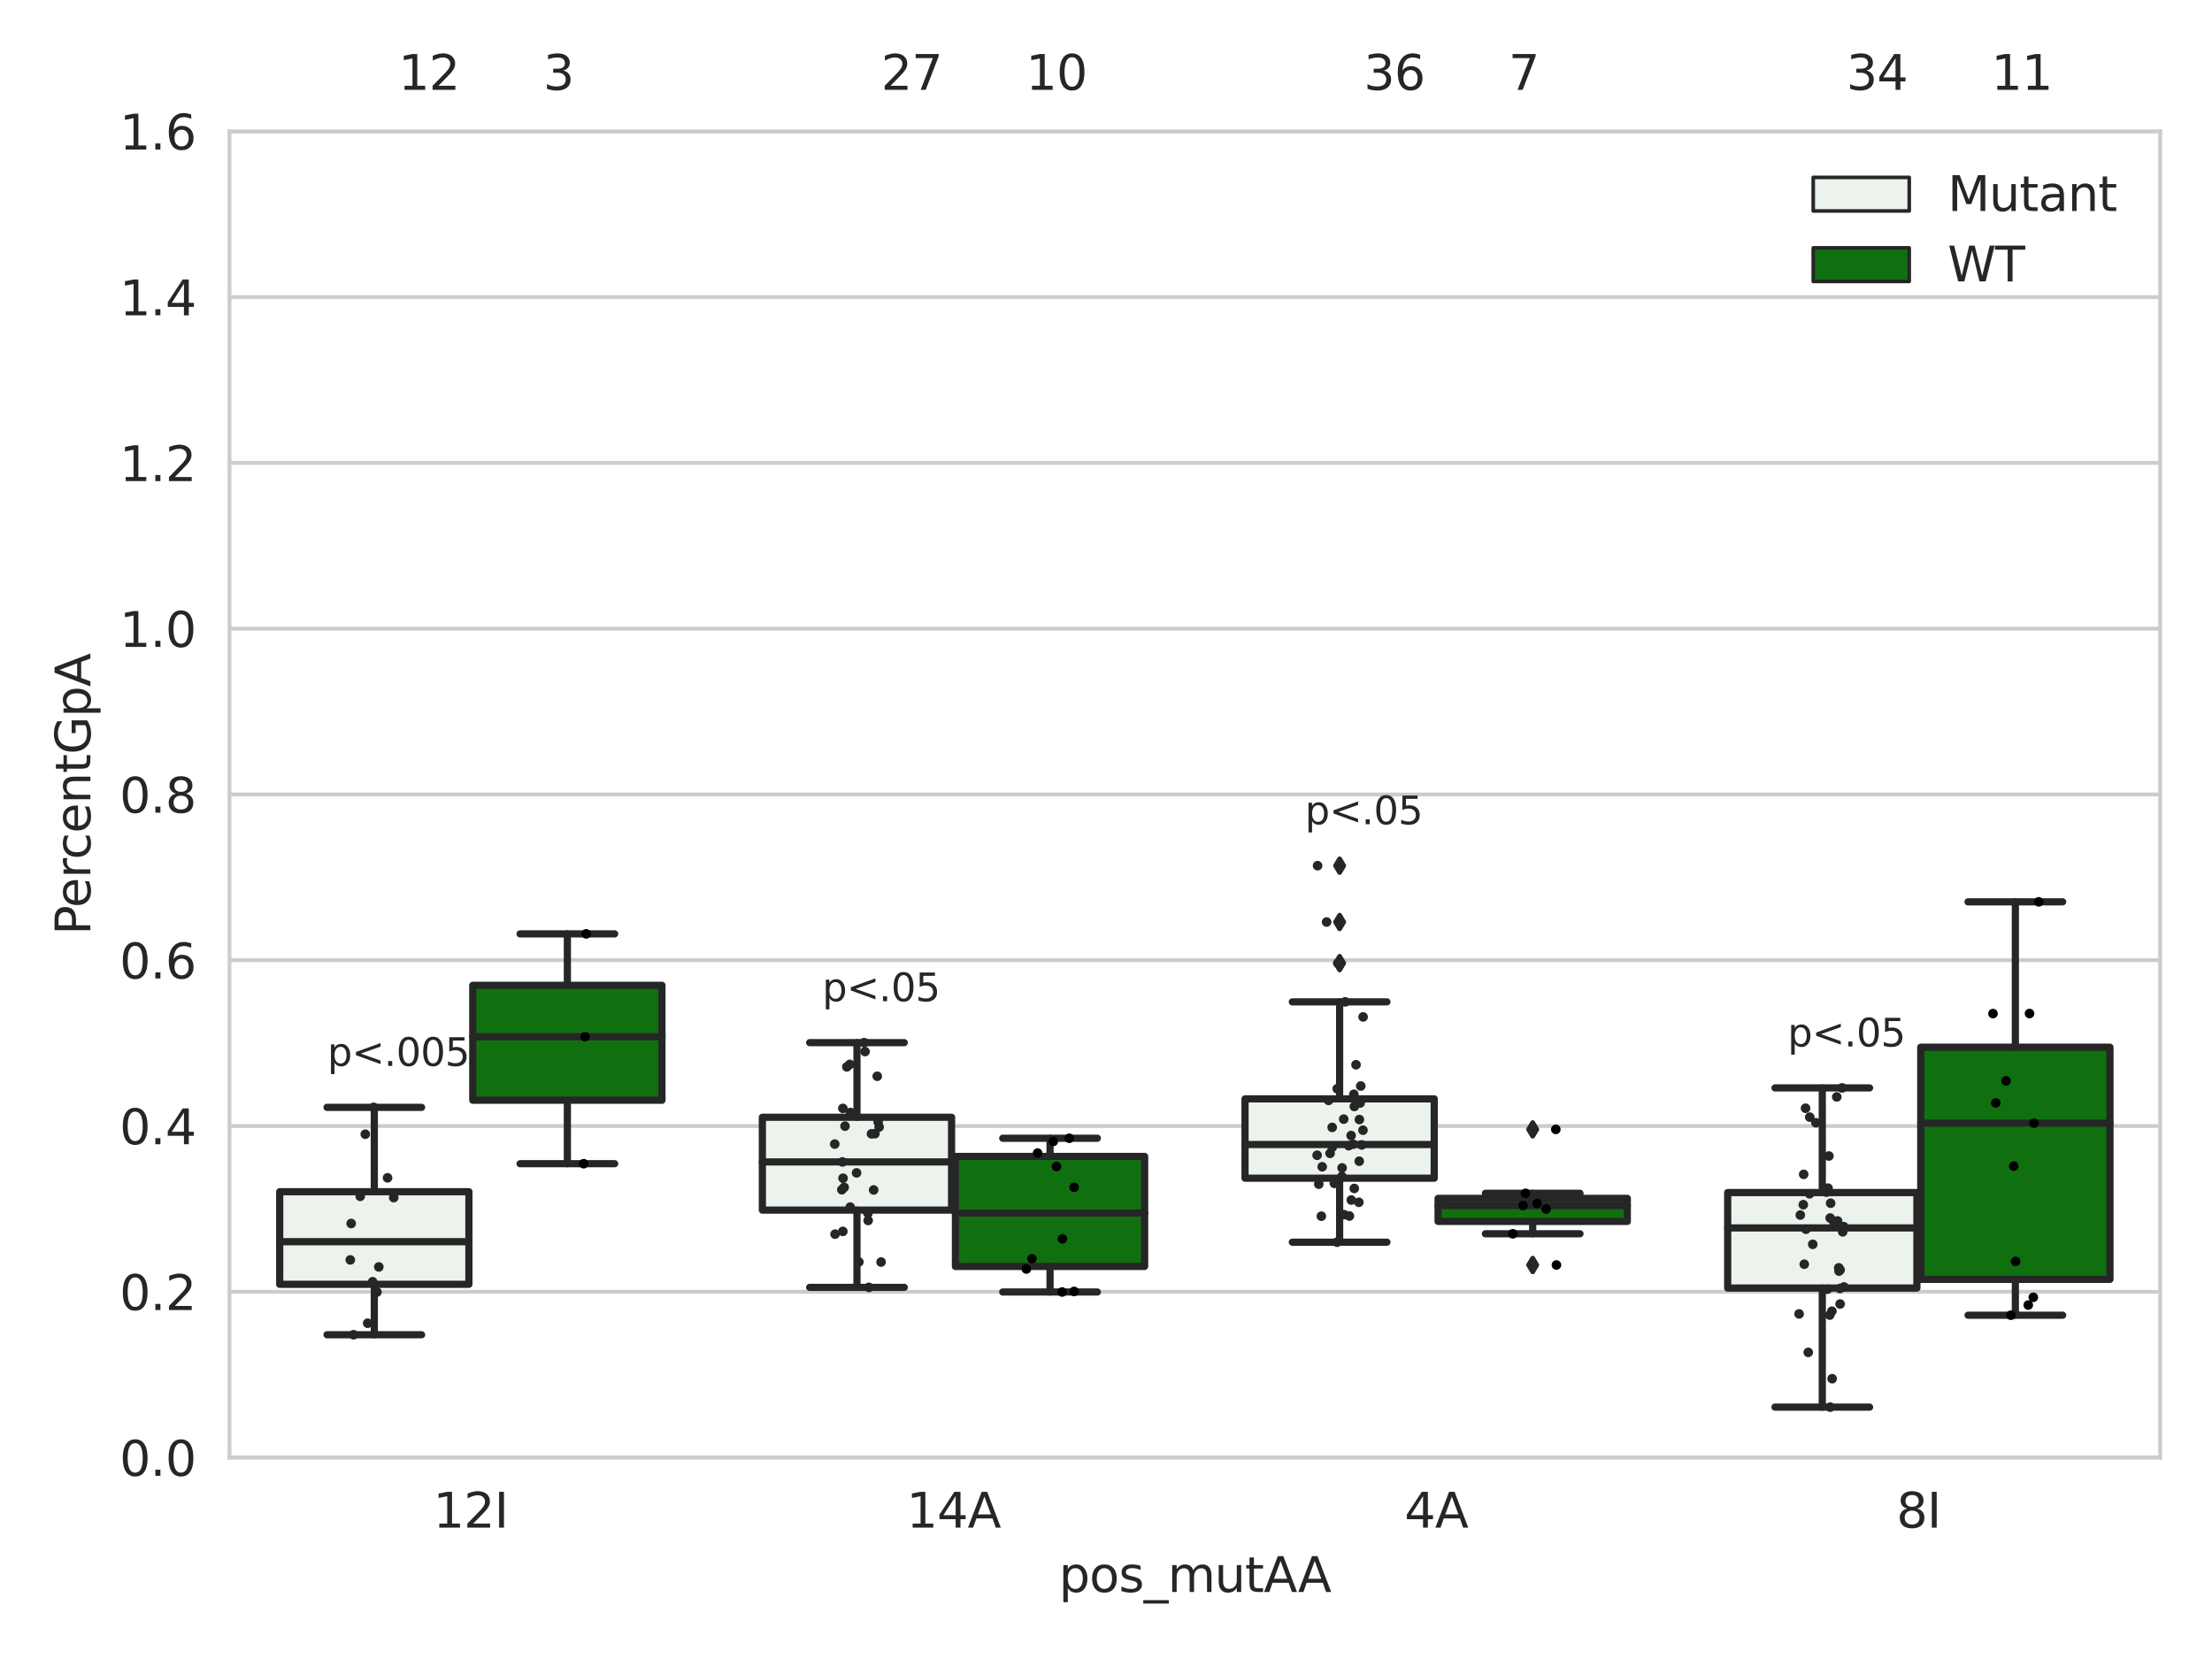 <?xml version="1.0" encoding="utf-8" standalone="no"?>
<!DOCTYPE svg PUBLIC "-//W3C//DTD SVG 1.1//EN"
  "http://www.w3.org/Graphics/SVG/1.1/DTD/svg11.dtd">
<svg xmlns:xlink="http://www.w3.org/1999/xlink" width="460.8pt" height="345.6pt" viewBox="0 0 460.8 345.6" xmlns="http://www.w3.org/2000/svg" version="1.1">
 <defs>
  <style type="text/css">*{stroke-linejoin: round; stroke-linecap: butt}</style>
 </defs>
 <g id="figure_1">
  <g id="patch_1">
   <path d="M 0 345.6 
L 460.8 345.6 
L 460.8 0 
L 0 0 
z
" style="fill: #ffffff"/>
  </g>
  <g id="axes_1">
   <g id="patch_2">
    <path d="M 47.81 303.64 
L 450 303.64 
L 450 27.354 
L 47.81 27.354 
z
" style="fill: #ffffff"/>
   </g>
   <g id="matplotlib.axis_1">
    <g id="xtick_1">
     <g id="text_1">
      <!-- 12I -->
      <g style="fill: #262626" transform="translate(90.246 318.238)scale(0.1 -0.1)">
       <defs>
        <path id="DejaVuSans-31" d="M 794 531 
L 1825 531 
L 1825 4091 
L 703 3866 
L 703 4441 
L 1819 4666 
L 2450 4666 
L 2450 531 
L 3481 531 
L 3481 0 
L 794 0 
L 794 531 
z
" transform="scale(0.016)"/>
        <path id="DejaVuSans-32" d="M 1228 531 
L 3431 531 
L 3431 0 
L 469 0 
L 469 531 
Q 828 903 1448 1529 
Q 2069 2156 2228 2338 
Q 2531 2678 2651 2914 
Q 2772 3150 2772 3378 
Q 2772 3750 2511 3984 
Q 2250 4219 1831 4219 
Q 1534 4219 1204 4116 
Q 875 4013 500 3803 
L 500 4441 
Q 881 4594 1212 4672 
Q 1544 4750 1819 4750 
Q 2544 4750 2975 4387 
Q 3406 4025 3406 3419 
Q 3406 3131 3298 2873 
Q 3191 2616 2906 2266 
Q 2828 2175 2409 1742 
Q 1991 1309 1228 531 
z
" transform="scale(0.016)"/>
        <path id="DejaVuSans-49" d="M 628 4666 
L 1259 4666 
L 1259 0 
L 628 0 
L 628 4666 
z
" transform="scale(0.016)"/>
       </defs>
       <use xlink:href="#DejaVuSans-31"/>
       <use xlink:href="#DejaVuSans-32" x="63.623"/>
       <use xlink:href="#DejaVuSans-49" x="127.246"/>
      </g>
     </g>
    </g>
    <g id="xtick_2">
     <g id="text_2">
      <!-- 14A -->
      <g style="fill: #262626" transform="translate(188.848 318.238)scale(0.1 -0.1)">
       <defs>
        <path id="DejaVuSans-34" d="M 2419 4116 
L 825 1625 
L 2419 1625 
L 2419 4116 
z
M 2253 4666 
L 3047 4666 
L 3047 1625 
L 3713 1625 
L 3713 1100 
L 3047 1100 
L 3047 0 
L 2419 0 
L 2419 1100 
L 313 1100 
L 313 1709 
L 2253 4666 
z
" transform="scale(0.016)"/>
        <path id="DejaVuSans-41" d="M 2188 4044 
L 1331 1722 
L 3047 1722 
L 2188 4044 
z
M 1831 4666 
L 2547 4666 
L 4325 0 
L 3669 0 
L 3244 1197 
L 1141 1197 
L 716 0 
L 50 0 
L 1831 4666 
z
" transform="scale(0.016)"/>
       </defs>
       <use xlink:href="#DejaVuSans-31"/>
       <use xlink:href="#DejaVuSans-34" x="63.623"/>
       <use xlink:href="#DejaVuSans-41" x="127.246"/>
      </g>
     </g>
    </g>
    <g id="xtick_3">
     <g id="text_3">
      <!-- 4A -->
      <g style="fill: #262626" transform="translate(292.577 318.238)scale(0.1 -0.1)">
       <use xlink:href="#DejaVuSans-34"/>
       <use xlink:href="#DejaVuSans-41" x="63.623"/>
      </g>
     </g>
    </g>
    <g id="xtick_4">
     <g id="text_4">
      <!-- 8I -->
      <g style="fill: #262626" transform="translate(395.07 318.238)scale(0.1 -0.1)">
       <defs>
        <path id="DejaVuSans-38" d="M 2034 2216 
Q 1584 2216 1326 1975 
Q 1069 1734 1069 1313 
Q 1069 891 1326 650 
Q 1584 409 2034 409 
Q 2484 409 2743 651 
Q 3003 894 3003 1313 
Q 3003 1734 2745 1975 
Q 2488 2216 2034 2216 
z
M 1403 2484 
Q 997 2584 770 2862 
Q 544 3141 544 3541 
Q 544 4100 942 4425 
Q 1341 4750 2034 4750 
Q 2731 4750 3128 4425 
Q 3525 4100 3525 3541 
Q 3525 3141 3298 2862 
Q 3072 2584 2669 2484 
Q 3125 2378 3379 2068 
Q 3634 1759 3634 1313 
Q 3634 634 3220 271 
Q 2806 -91 2034 -91 
Q 1263 -91 848 271 
Q 434 634 434 1313 
Q 434 1759 690 2068 
Q 947 2378 1403 2484 
z
M 1172 3481 
Q 1172 3119 1398 2916 
Q 1625 2713 2034 2713 
Q 2441 2713 2670 2916 
Q 2900 3119 2900 3481 
Q 2900 3844 2670 4047 
Q 2441 4250 2034 4250 
Q 1625 4250 1398 4047 
Q 1172 3844 1172 3481 
z
" transform="scale(0.016)"/>
       </defs>
       <use xlink:href="#DejaVuSans-38"/>
       <use xlink:href="#DejaVuSans-49" x="63.623"/>
      </g>
     </g>
    </g>
    <g id="text_5">
     <!-- pos_mutAA -->
     <g style="fill: #262626" transform="translate(220.589 331.638)scale(0.1 -0.1)">
      <defs>
       <path id="DejaVuSans-70" d="M 1159 525 
L 1159 -1331 
L 581 -1331 
L 581 3500 
L 1159 3500 
L 1159 2969 
Q 1341 3281 1617 3432 
Q 1894 3584 2278 3584 
Q 2916 3584 3314 3078 
Q 3713 2572 3713 1747 
Q 3713 922 3314 415 
Q 2916 -91 2278 -91 
Q 1894 -91 1617 61 
Q 1341 213 1159 525 
z
M 3116 1747 
Q 3116 2381 2855 2742 
Q 2594 3103 2138 3103 
Q 1681 3103 1420 2742 
Q 1159 2381 1159 1747 
Q 1159 1113 1420 752 
Q 1681 391 2138 391 
Q 2594 391 2855 752 
Q 3116 1113 3116 1747 
z
" transform="scale(0.016)"/>
       <path id="DejaVuSans-6f" d="M 1959 3097 
Q 1497 3097 1228 2736 
Q 959 2375 959 1747 
Q 959 1119 1226 758 
Q 1494 397 1959 397 
Q 2419 397 2687 759 
Q 2956 1122 2956 1747 
Q 2956 2369 2687 2733 
Q 2419 3097 1959 3097 
z
M 1959 3584 
Q 2709 3584 3137 3096 
Q 3566 2609 3566 1747 
Q 3566 888 3137 398 
Q 2709 -91 1959 -91 
Q 1206 -91 779 398 
Q 353 888 353 1747 
Q 353 2609 779 3096 
Q 1206 3584 1959 3584 
z
" transform="scale(0.016)"/>
       <path id="DejaVuSans-73" d="M 2834 3397 
L 2834 2853 
Q 2591 2978 2328 3040 
Q 2066 3103 1784 3103 
Q 1356 3103 1142 2972 
Q 928 2841 928 2578 
Q 928 2378 1081 2264 
Q 1234 2150 1697 2047 
L 1894 2003 
Q 2506 1872 2764 1633 
Q 3022 1394 3022 966 
Q 3022 478 2636 193 
Q 2250 -91 1575 -91 
Q 1294 -91 989 -36 
Q 684 19 347 128 
L 347 722 
Q 666 556 975 473 
Q 1284 391 1588 391 
Q 1994 391 2212 530 
Q 2431 669 2431 922 
Q 2431 1156 2273 1281 
Q 2116 1406 1581 1522 
L 1381 1569 
Q 847 1681 609 1914 
Q 372 2147 372 2553 
Q 372 3047 722 3315 
Q 1072 3584 1716 3584 
Q 2034 3584 2315 3537 
Q 2597 3491 2834 3397 
z
" transform="scale(0.016)"/>
       <path id="DejaVuSans-5f" d="M 3263 -1063 
L 3263 -1509 
L -63 -1509 
L -63 -1063 
L 3263 -1063 
z
" transform="scale(0.016)"/>
       <path id="DejaVuSans-6d" d="M 3328 2828 
Q 3544 3216 3844 3400 
Q 4144 3584 4550 3584 
Q 5097 3584 5394 3201 
Q 5691 2819 5691 2113 
L 5691 0 
L 5113 0 
L 5113 2094 
Q 5113 2597 4934 2840 
Q 4756 3084 4391 3084 
Q 3944 3084 3684 2787 
Q 3425 2491 3425 1978 
L 3425 0 
L 2847 0 
L 2847 2094 
Q 2847 2600 2669 2842 
Q 2491 3084 2119 3084 
Q 1678 3084 1418 2786 
Q 1159 2488 1159 1978 
L 1159 0 
L 581 0 
L 581 3500 
L 1159 3500 
L 1159 2956 
Q 1356 3278 1631 3431 
Q 1906 3584 2284 3584 
Q 2666 3584 2933 3390 
Q 3200 3197 3328 2828 
z
" transform="scale(0.016)"/>
       <path id="DejaVuSans-75" d="M 544 1381 
L 544 3500 
L 1119 3500 
L 1119 1403 
Q 1119 906 1312 657 
Q 1506 409 1894 409 
Q 2359 409 2629 706 
Q 2900 1003 2900 1516 
L 2900 3500 
L 3475 3500 
L 3475 0 
L 2900 0 
L 2900 538 
Q 2691 219 2414 64 
Q 2138 -91 1772 -91 
Q 1169 -91 856 284 
Q 544 659 544 1381 
z
M 1991 3584 
L 1991 3584 
z
" transform="scale(0.016)"/>
       <path id="DejaVuSans-74" d="M 1172 4494 
L 1172 3500 
L 2356 3500 
L 2356 3053 
L 1172 3053 
L 1172 1153 
Q 1172 725 1289 603 
Q 1406 481 1766 481 
L 2356 481 
L 2356 0 
L 1766 0 
Q 1100 0 847 248 
Q 594 497 594 1153 
L 594 3053 
L 172 3053 
L 172 3500 
L 594 3500 
L 594 4494 
L 1172 4494 
z
" transform="scale(0.016)"/>
      </defs>
      <use xlink:href="#DejaVuSans-70"/>
      <use xlink:href="#DejaVuSans-6f" x="63.477"/>
      <use xlink:href="#DejaVuSans-73" x="124.658"/>
      <use xlink:href="#DejaVuSans-5f" x="176.758"/>
      <use xlink:href="#DejaVuSans-6d" x="226.758"/>
      <use xlink:href="#DejaVuSans-75" x="324.17"/>
      <use xlink:href="#DejaVuSans-74" x="387.549"/>
      <use xlink:href="#DejaVuSans-41" x="426.758"/>
      <use xlink:href="#DejaVuSans-41" x="497.916"/>
     </g>
    </g>
   </g>
   <g id="matplotlib.axis_2">
    <g id="ytick_1">
     <g id="line2d_1">
      <path d="M 47.81 303.64 
L 450 303.64 
" clip-path="url(#p8f1cbee74a)" style="fill: none; stroke: #cccccc; stroke-width: 0.8; stroke-linecap: round"/>
     </g>
     <g id="text_6">
      <!-- 0.0 -->
      <g style="fill: #262626" transform="translate(24.907 307.439)scale(0.1 -0.1)">
       <defs>
        <path id="DejaVuSans-30" d="M 2034 4250 
Q 1547 4250 1301 3770 
Q 1056 3291 1056 2328 
Q 1056 1369 1301 889 
Q 1547 409 2034 409 
Q 2525 409 2770 889 
Q 3016 1369 3016 2328 
Q 3016 3291 2770 3770 
Q 2525 4250 2034 4250 
z
M 2034 4750 
Q 2819 4750 3233 4129 
Q 3647 3509 3647 2328 
Q 3647 1150 3233 529 
Q 2819 -91 2034 -91 
Q 1250 -91 836 529 
Q 422 1150 422 2328 
Q 422 3509 836 4129 
Q 1250 4750 2034 4750 
z
" transform="scale(0.016)"/>
        <path id="DejaVuSans-2e" d="M 684 794 
L 1344 794 
L 1344 0 
L 684 0 
L 684 794 
z
" transform="scale(0.016)"/>
       </defs>
       <use xlink:href="#DejaVuSans-30"/>
       <use xlink:href="#DejaVuSans-2e" x="63.623"/>
       <use xlink:href="#DejaVuSans-30" x="95.41"/>
      </g>
     </g>
    </g>
    <g id="ytick_2">
     <g id="line2d_2">
      <path d="M 47.81 269.104 
L 450 269.104 
" clip-path="url(#p8f1cbee74a)" style="fill: none; stroke: #cccccc; stroke-width: 0.8; stroke-linecap: round"/>
     </g>
     <g id="text_7">
      <!-- 0.2 -->
      <g style="fill: #262626" transform="translate(24.907 272.903)scale(0.1 -0.1)">
       <use xlink:href="#DejaVuSans-30"/>
       <use xlink:href="#DejaVuSans-2e" x="63.623"/>
       <use xlink:href="#DejaVuSans-32" x="95.41"/>
      </g>
     </g>
    </g>
    <g id="ytick_3">
     <g id="line2d_3">
      <path d="M 47.81 234.568 
L 450 234.568 
" clip-path="url(#p8f1cbee74a)" style="fill: none; stroke: #cccccc; stroke-width: 0.8; stroke-linecap: round"/>
     </g>
     <g id="text_8">
      <!-- 0.4 -->
      <g style="fill: #262626" transform="translate(24.907 238.368)scale(0.1 -0.1)">
       <use xlink:href="#DejaVuSans-30"/>
       <use xlink:href="#DejaVuSans-2e" x="63.623"/>
       <use xlink:href="#DejaVuSans-34" x="95.41"/>
      </g>
     </g>
    </g>
    <g id="ytick_4">
     <g id="line2d_4">
      <path d="M 47.81 200.033 
L 450 200.033 
" clip-path="url(#p8f1cbee74a)" style="fill: none; stroke: #cccccc; stroke-width: 0.8; stroke-linecap: round"/>
     </g>
     <g id="text_9">
      <!-- 0.6 -->
      <g style="fill: #262626" transform="translate(24.907 203.832)scale(0.1 -0.1)">
       <defs>
        <path id="DejaVuSans-36" d="M 2113 2584 
Q 1688 2584 1439 2293 
Q 1191 2003 1191 1497 
Q 1191 994 1439 701 
Q 1688 409 2113 409 
Q 2538 409 2786 701 
Q 3034 994 3034 1497 
Q 3034 2003 2786 2293 
Q 2538 2584 2113 2584 
z
M 3366 4563 
L 3366 3988 
Q 3128 4100 2886 4159 
Q 2644 4219 2406 4219 
Q 1781 4219 1451 3797 
Q 1122 3375 1075 2522 
Q 1259 2794 1537 2939 
Q 1816 3084 2150 3084 
Q 2853 3084 3261 2657 
Q 3669 2231 3669 1497 
Q 3669 778 3244 343 
Q 2819 -91 2113 -91 
Q 1303 -91 875 529 
Q 447 1150 447 2328 
Q 447 3434 972 4092 
Q 1497 4750 2381 4750 
Q 2619 4750 2861 4703 
Q 3103 4656 3366 4563 
z
" transform="scale(0.016)"/>
       </defs>
       <use xlink:href="#DejaVuSans-30"/>
       <use xlink:href="#DejaVuSans-2e" x="63.623"/>
       <use xlink:href="#DejaVuSans-36" x="95.41"/>
      </g>
     </g>
    </g>
    <g id="ytick_5">
     <g id="line2d_5">
      <path d="M 47.81 165.497 
L 450 165.497 
" clip-path="url(#p8f1cbee74a)" style="fill: none; stroke: #cccccc; stroke-width: 0.8; stroke-linecap: round"/>
     </g>
     <g id="text_10">
      <!-- 0.8 -->
      <g style="fill: #262626" transform="translate(24.907 169.296)scale(0.1 -0.1)">
       <use xlink:href="#DejaVuSans-30"/>
       <use xlink:href="#DejaVuSans-2e" x="63.623"/>
       <use xlink:href="#DejaVuSans-38" x="95.41"/>
      </g>
     </g>
    </g>
    <g id="ytick_6">
     <g id="line2d_6">
      <path d="M 47.81 130.961 
L 450 130.961 
" clip-path="url(#p8f1cbee74a)" style="fill: none; stroke: #cccccc; stroke-width: 0.8; stroke-linecap: round"/>
     </g>
     <g id="text_11">
      <!-- 1.0 -->
      <g style="fill: #262626" transform="translate(24.907 134.76)scale(0.1 -0.1)">
       <use xlink:href="#DejaVuSans-31"/>
       <use xlink:href="#DejaVuSans-2e" x="63.623"/>
       <use xlink:href="#DejaVuSans-30" x="95.41"/>
      </g>
     </g>
    </g>
    <g id="ytick_7">
     <g id="line2d_7">
      <path d="M 47.81 96.425 
L 450 96.425 
" clip-path="url(#p8f1cbee74a)" style="fill: none; stroke: #cccccc; stroke-width: 0.8; stroke-linecap: round"/>
     </g>
     <g id="text_12">
      <!-- 1.2 -->
      <g style="fill: #262626" transform="translate(24.907 100.225)scale(0.1 -0.1)">
       <use xlink:href="#DejaVuSans-31"/>
       <use xlink:href="#DejaVuSans-2e" x="63.623"/>
       <use xlink:href="#DejaVuSans-32" x="95.41"/>
      </g>
     </g>
    </g>
    <g id="ytick_8">
     <g id="line2d_8">
      <path d="M 47.81 61.89 
L 450 61.89 
" clip-path="url(#p8f1cbee74a)" style="fill: none; stroke: #cccccc; stroke-width: 0.8; stroke-linecap: round"/>
     </g>
     <g id="text_13">
      <!-- 1.4 -->
      <g style="fill: #262626" transform="translate(24.907 65.689)scale(0.1 -0.1)">
       <use xlink:href="#DejaVuSans-31"/>
       <use xlink:href="#DejaVuSans-2e" x="63.623"/>
       <use xlink:href="#DejaVuSans-34" x="95.41"/>
      </g>
     </g>
    </g>
    <g id="ytick_9">
     <g id="line2d_9">
      <path d="M 47.81 27.354 
L 450 27.354 
" clip-path="url(#p8f1cbee74a)" style="fill: none; stroke: #cccccc; stroke-width: 0.8; stroke-linecap: round"/>
     </g>
     <g id="text_14">
      <!-- 1.6 -->
      <g style="fill: #262626" transform="translate(24.907 31.153)scale(0.1 -0.1)">
       <use xlink:href="#DejaVuSans-31"/>
       <use xlink:href="#DejaVuSans-2e" x="63.623"/>
       <use xlink:href="#DejaVuSans-36" x="95.41"/>
      </g>
     </g>
    </g>
    <g id="text_15">
     <!-- PercentGpA -->
     <g style="fill: #262626" transform="translate(18.827 194.774)rotate(-90)scale(0.1 -0.1)">
      <defs>
       <path id="DejaVuSans-50" d="M 1259 4147 
L 1259 2394 
L 2053 2394 
Q 2494 2394 2734 2622 
Q 2975 2850 2975 3272 
Q 2975 3691 2734 3919 
Q 2494 4147 2053 4147 
L 1259 4147 
z
M 628 4666 
L 2053 4666 
Q 2838 4666 3239 4311 
Q 3641 3956 3641 3272 
Q 3641 2581 3239 2228 
Q 2838 1875 2053 1875 
L 1259 1875 
L 1259 0 
L 628 0 
L 628 4666 
z
" transform="scale(0.016)"/>
       <path id="DejaVuSans-65" d="M 3597 1894 
L 3597 1613 
L 953 1613 
Q 991 1019 1311 708 
Q 1631 397 2203 397 
Q 2534 397 2845 478 
Q 3156 559 3463 722 
L 3463 178 
Q 3153 47 2828 -22 
Q 2503 -91 2169 -91 
Q 1331 -91 842 396 
Q 353 884 353 1716 
Q 353 2575 817 3079 
Q 1281 3584 2069 3584 
Q 2775 3584 3186 3129 
Q 3597 2675 3597 1894 
z
M 3022 2063 
Q 3016 2534 2758 2815 
Q 2500 3097 2075 3097 
Q 1594 3097 1305 2825 
Q 1016 2553 972 2059 
L 3022 2063 
z
" transform="scale(0.016)"/>
       <path id="DejaVuSans-72" d="M 2631 2963 
Q 2534 3019 2420 3045 
Q 2306 3072 2169 3072 
Q 1681 3072 1420 2755 
Q 1159 2438 1159 1844 
L 1159 0 
L 581 0 
L 581 3500 
L 1159 3500 
L 1159 2956 
Q 1341 3275 1631 3429 
Q 1922 3584 2338 3584 
Q 2397 3584 2469 3576 
Q 2541 3569 2628 3553 
L 2631 2963 
z
" transform="scale(0.016)"/>
       <path id="DejaVuSans-63" d="M 3122 3366 
L 3122 2828 
Q 2878 2963 2633 3030 
Q 2388 3097 2138 3097 
Q 1578 3097 1268 2742 
Q 959 2388 959 1747 
Q 959 1106 1268 751 
Q 1578 397 2138 397 
Q 2388 397 2633 464 
Q 2878 531 3122 666 
L 3122 134 
Q 2881 22 2623 -34 
Q 2366 -91 2075 -91 
Q 1284 -91 818 406 
Q 353 903 353 1747 
Q 353 2603 823 3093 
Q 1294 3584 2113 3584 
Q 2378 3584 2631 3529 
Q 2884 3475 3122 3366 
z
" transform="scale(0.016)"/>
       <path id="DejaVuSans-6e" d="M 3513 2113 
L 3513 0 
L 2938 0 
L 2938 2094 
Q 2938 2591 2744 2837 
Q 2550 3084 2163 3084 
Q 1697 3084 1428 2787 
Q 1159 2491 1159 1978 
L 1159 0 
L 581 0 
L 581 3500 
L 1159 3500 
L 1159 2956 
Q 1366 3272 1645 3428 
Q 1925 3584 2291 3584 
Q 2894 3584 3203 3211 
Q 3513 2838 3513 2113 
z
" transform="scale(0.016)"/>
       <path id="DejaVuSans-47" d="M 3809 666 
L 3809 1919 
L 2778 1919 
L 2778 2438 
L 4434 2438 
L 4434 434 
Q 4069 175 3628 42 
Q 3188 -91 2688 -91 
Q 1594 -91 976 548 
Q 359 1188 359 2328 
Q 359 3472 976 4111 
Q 1594 4750 2688 4750 
Q 3144 4750 3555 4637 
Q 3966 4525 4313 4306 
L 4313 3634 
Q 3963 3931 3569 4081 
Q 3175 4231 2741 4231 
Q 1884 4231 1454 3753 
Q 1025 3275 1025 2328 
Q 1025 1384 1454 906 
Q 1884 428 2741 428 
Q 3075 428 3337 486 
Q 3600 544 3809 666 
z
" transform="scale(0.016)"/>
      </defs>
      <use xlink:href="#DejaVuSans-50"/>
      <use xlink:href="#DejaVuSans-65" x="56.678"/>
      <use xlink:href="#DejaVuSans-72" x="118.201"/>
      <use xlink:href="#DejaVuSans-63" x="157.064"/>
      <use xlink:href="#DejaVuSans-65" x="212.045"/>
      <use xlink:href="#DejaVuSans-6e" x="273.568"/>
      <use xlink:href="#DejaVuSans-74" x="336.947"/>
      <use xlink:href="#DejaVuSans-47" x="376.156"/>
      <use xlink:href="#DejaVuSans-70" x="453.646"/>
      <use xlink:href="#DejaVuSans-41" x="517.123"/>
     </g>
    </g>
   </g>
   <g id="patch_3">
    <path d="M 58.267 267.545 
L 97.682 267.545 
L 97.682 248.255 
L 58.267 248.255 
L 58.267 267.545 
z
" clip-path="url(#p8f1cbee74a)" style="fill: #ecf2ec; stroke: #262626; stroke-width: 1.5; stroke-linejoin: miter"/>
   </g>
   <g id="patch_4">
    <path d="M 98.486 229.2 
L 137.901 229.2 
L 137.901 205.261 
L 98.486 205.261 
L 98.486 229.2 
z
" clip-path="url(#p8f1cbee74a)" style="fill: #107010; stroke: #262626; stroke-width: 1.5; stroke-linejoin: miter"/>
   </g>
   <g id="patch_5">
    <path d="M 158.814 252.092 
L 198.229 252.092 
L 198.229 232.746 
L 158.814 232.746 
L 158.814 252.092 
z
" clip-path="url(#p8f1cbee74a)" style="fill: #ecf2ec; stroke: #262626; stroke-width: 1.5; stroke-linejoin: miter"/>
   </g>
   <g id="patch_6">
    <path d="M 199.033 263.822 
L 238.448 263.822 
L 238.448 240.904 
L 199.033 240.904 
L 199.033 263.822 
z
" clip-path="url(#p8f1cbee74a)" style="fill: #107010; stroke: #262626; stroke-width: 1.5; stroke-linejoin: miter"/>
   </g>
   <g id="patch_7">
    <path d="M 259.362 245.44 
L 298.777 245.44 
L 298.777 228.914 
L 259.362 228.914 
L 259.362 245.44 
z
" clip-path="url(#p8f1cbee74a)" style="fill: #ecf2ec; stroke: #262626; stroke-width: 1.5; stroke-linejoin: miter"/>
   </g>
   <g id="patch_8">
    <path d="M 299.581 254.444 
L 338.996 254.444 
L 338.996 249.647 
L 299.581 249.647 
L 299.581 254.444 
z
" clip-path="url(#p8f1cbee74a)" style="fill: #107010; stroke: #262626; stroke-width: 1.5; stroke-linejoin: miter"/>
   </g>
   <g id="patch_9">
    <path d="M 359.909 268.327 
L 399.324 268.327 
L 399.324 248.433 
L 359.909 248.433 
L 359.909 268.327 
z
" clip-path="url(#p8f1cbee74a)" style="fill: #ecf2ec; stroke: #262626; stroke-width: 1.5; stroke-linejoin: miter"/>
   </g>
   <g id="patch_10">
    <path d="M 400.128 266.512 
L 439.543 266.512 
L 439.543 218.155 
L 400.128 218.155 
L 400.128 266.512 
z
" clip-path="url(#p8f1cbee74a)" style="fill: #107010; stroke: #262626; stroke-width: 1.5; stroke-linejoin: miter"/>
   </g>
   <g id="patch_11">
    <path d="M 98.084 303.64 
L 98.084 303.64 
L 98.084 303.64 
L 98.084 303.64 
z
" clip-path="url(#p8f1cbee74a)" style="fill: #ecf2ec; stroke: #262626; stroke-width: 0.75; stroke-linejoin: miter"/>
   </g>
   <g id="patch_12">
    <path d="M 98.084 303.64 
L 98.084 303.64 
L 98.084 303.64 
L 98.084 303.64 
z
" clip-path="url(#p8f1cbee74a)" style="fill: #107010; stroke: #262626; stroke-width: 0.75; stroke-linejoin: miter"/>
   </g>
   <g id="PathCollection_1"/>
   <g id="PathCollection_2"/>
   <g id="line2d_10">
    <path d="M 77.974 267.545 
L 77.974 278.049 
" clip-path="url(#p8f1cbee74a)" style="fill: none; stroke: #262626; stroke-width: 1.5; stroke-linecap: round"/>
   </g>
   <g id="line2d_11">
    <path d="M 77.974 248.255 
L 77.974 230.681 
" clip-path="url(#p8f1cbee74a)" style="fill: none; stroke: #262626; stroke-width: 1.5; stroke-linecap: round"/>
   </g>
   <g id="line2d_12">
    <path d="M 68.121 278.049 
L 87.828 278.049 
" clip-path="url(#p8f1cbee74a)" style="fill: none; stroke: #262626; stroke-width: 1.5; stroke-linecap: round"/>
   </g>
   <g id="line2d_13">
    <path d="M 68.121 230.681 
L 87.828 230.681 
" clip-path="url(#p8f1cbee74a)" style="fill: none; stroke: #262626; stroke-width: 1.5; stroke-linecap: round"/>
   </g>
   <g id="line2d_14"/>
   <g id="line2d_15">
    <path d="M 118.193 229.2 
L 118.193 242.421 
" clip-path="url(#p8f1cbee74a)" style="fill: none; stroke: #262626; stroke-width: 1.5; stroke-linecap: round"/>
   </g>
   <g id="line2d_16">
    <path d="M 118.193 205.261 
L 118.193 194.542 
" clip-path="url(#p8f1cbee74a)" style="fill: none; stroke: #262626; stroke-width: 1.5; stroke-linecap: round"/>
   </g>
   <g id="line2d_17">
    <path d="M 108.34 242.421 
L 128.047 242.421 
" clip-path="url(#p8f1cbee74a)" style="fill: none; stroke: #262626; stroke-width: 1.5; stroke-linecap: round"/>
   </g>
   <g id="line2d_18">
    <path d="M 108.34 194.542 
L 128.047 194.542 
" clip-path="url(#p8f1cbee74a)" style="fill: none; stroke: #262626; stroke-width: 1.5; stroke-linecap: round"/>
   </g>
   <g id="line2d_19"/>
   <g id="line2d_20">
    <path d="M 178.522 252.092 
L 178.522 268.182 
" clip-path="url(#p8f1cbee74a)" style="fill: none; stroke: #262626; stroke-width: 1.5; stroke-linecap: round"/>
   </g>
   <g id="line2d_21">
    <path d="M 178.522 232.746 
L 178.522 217.201 
" clip-path="url(#p8f1cbee74a)" style="fill: none; stroke: #262626; stroke-width: 1.5; stroke-linecap: round"/>
   </g>
   <g id="line2d_22">
    <path d="M 168.668 268.182 
L 188.375 268.182 
" clip-path="url(#p8f1cbee74a)" style="fill: none; stroke: #262626; stroke-width: 1.5; stroke-linecap: round"/>
   </g>
   <g id="line2d_23">
    <path d="M 168.668 217.201 
L 188.375 217.201 
" clip-path="url(#p8f1cbee74a)" style="fill: none; stroke: #262626; stroke-width: 1.5; stroke-linecap: round"/>
   </g>
   <g id="line2d_24"/>
   <g id="line2d_25">
    <path d="M 218.741 263.822 
L 218.741 269.147 
" clip-path="url(#p8f1cbee74a)" style="fill: none; stroke: #262626; stroke-width: 1.5; stroke-linecap: round"/>
   </g>
   <g id="line2d_26">
    <path d="M 218.741 240.904 
L 218.741 237.117 
" clip-path="url(#p8f1cbee74a)" style="fill: none; stroke: #262626; stroke-width: 1.5; stroke-linecap: round"/>
   </g>
   <g id="line2d_27">
    <path d="M 208.887 269.147 
L 228.594 269.147 
" clip-path="url(#p8f1cbee74a)" style="fill: none; stroke: #262626; stroke-width: 1.5; stroke-linecap: round"/>
   </g>
   <g id="line2d_28">
    <path d="M 208.887 237.117 
L 228.594 237.117 
" clip-path="url(#p8f1cbee74a)" style="fill: none; stroke: #262626; stroke-width: 1.5; stroke-linecap: round"/>
   </g>
   <g id="line2d_29"/>
   <g id="line2d_30">
    <path d="M 279.069 245.44 
L 279.069 258.769 
" clip-path="url(#p8f1cbee74a)" style="fill: none; stroke: #262626; stroke-width: 1.5; stroke-linecap: round"/>
   </g>
   <g id="line2d_31">
    <path d="M 279.069 228.914 
L 279.069 208.707 
" clip-path="url(#p8f1cbee74a)" style="fill: none; stroke: #262626; stroke-width: 1.5; stroke-linecap: round"/>
   </g>
   <g id="line2d_32">
    <path d="M 269.216 258.769 
L 288.923 258.769 
" clip-path="url(#p8f1cbee74a)" style="fill: none; stroke: #262626; stroke-width: 1.5; stroke-linecap: round"/>
   </g>
   <g id="line2d_33">
    <path d="M 269.216 208.707 
L 288.923 208.707 
" clip-path="url(#p8f1cbee74a)" style="fill: none; stroke: #262626; stroke-width: 1.5; stroke-linecap: round"/>
   </g>
   <g id="line2d_34">
    <defs>
     <path id="md72c4886ab" d="M -0 1.414 
L 0.849 0 
L 0 -1.414 
L -0.849 -0 
z
" style="stroke: #262626; stroke-linejoin: miter"/>
    </defs>
    <g clip-path="url(#p8f1cbee74a)">
     <use xlink:href="#md72c4886ab" x="279.069" y="200.638" style="fill: #262626; stroke: #262626; stroke-linejoin: miter"/>
     <use xlink:href="#md72c4886ab" x="279.069" y="192.075" style="fill: #262626; stroke: #262626; stroke-linejoin: miter"/>
     <use xlink:href="#md72c4886ab" x="279.069" y="180.337" style="fill: #262626; stroke: #262626; stroke-linejoin: miter"/>
    </g>
   </g>
   <g id="line2d_35">
    <path d="M 319.288 254.444 
L 319.288 257.018 
" clip-path="url(#p8f1cbee74a)" style="fill: none; stroke: #262626; stroke-width: 1.5; stroke-linecap: round"/>
   </g>
   <g id="line2d_36">
    <path d="M 319.288 249.647 
L 319.288 248.592 
" clip-path="url(#p8f1cbee74a)" style="fill: none; stroke: #262626; stroke-width: 1.5; stroke-linecap: round"/>
   </g>
   <g id="line2d_37">
    <path d="M 309.435 257.018 
L 329.142 257.018 
" clip-path="url(#p8f1cbee74a)" style="fill: none; stroke: #262626; stroke-width: 1.5; stroke-linecap: round"/>
   </g>
   <g id="line2d_38">
    <path d="M 309.435 248.592 
L 329.142 248.592 
" clip-path="url(#p8f1cbee74a)" style="fill: none; stroke: #262626; stroke-width: 1.5; stroke-linecap: round"/>
   </g>
   <g id="line2d_39">
    <g clip-path="url(#p8f1cbee74a)">
     <use xlink:href="#md72c4886ab" x="319.288" y="263.52" style="fill: #262626; stroke: #262626; stroke-linejoin: miter"/>
     <use xlink:href="#md72c4886ab" x="319.288" y="235.272" style="fill: #262626; stroke: #262626; stroke-linejoin: miter"/>
    </g>
   </g>
   <g id="line2d_40">
    <path d="M 379.617 268.327 
L 379.617 293.131 
" clip-path="url(#p8f1cbee74a)" style="fill: none; stroke: #262626; stroke-width: 1.5; stroke-linecap: round"/>
   </g>
   <g id="line2d_41">
    <path d="M 379.617 248.433 
L 379.617 226.631 
" clip-path="url(#p8f1cbee74a)" style="fill: none; stroke: #262626; stroke-width: 1.5; stroke-linecap: round"/>
   </g>
   <g id="line2d_42">
    <path d="M 369.763 293.131 
L 389.47 293.131 
" clip-path="url(#p8f1cbee74a)" style="fill: none; stroke: #262626; stroke-width: 1.5; stroke-linecap: round"/>
   </g>
   <g id="line2d_43">
    <path d="M 369.763 226.631 
L 389.47 226.631 
" clip-path="url(#p8f1cbee74a)" style="fill: none; stroke: #262626; stroke-width: 1.5; stroke-linecap: round"/>
   </g>
   <g id="line2d_44"/>
   <g id="line2d_45">
    <path d="M 419.836 266.512 
L 419.836 273.982 
" clip-path="url(#p8f1cbee74a)" style="fill: none; stroke: #262626; stroke-width: 1.5; stroke-linecap: round"/>
   </g>
   <g id="line2d_46">
    <path d="M 419.836 218.155 
L 419.836 187.868 
" clip-path="url(#p8f1cbee74a)" style="fill: none; stroke: #262626; stroke-width: 1.5; stroke-linecap: round"/>
   </g>
   <g id="line2d_47">
    <path d="M 409.982 273.982 
L 429.689 273.982 
" clip-path="url(#p8f1cbee74a)" style="fill: none; stroke: #262626; stroke-width: 1.5; stroke-linecap: round"/>
   </g>
   <g id="line2d_48">
    <path d="M 409.982 187.868 
L 429.689 187.868 
" clip-path="url(#p8f1cbee74a)" style="fill: none; stroke: #262626; stroke-width: 1.5; stroke-linecap: round"/>
   </g>
   <g id="line2d_49"/>
   <g id="line2d_50">
    <path d="M 58.267 258.668 
L 97.682 258.668 
" clip-path="url(#p8f1cbee74a)" style="fill: none; stroke: #262626; stroke-width: 1.5; stroke-linecap: round"/>
   </g>
   <g id="line2d_51">
    <path d="M 98.486 215.979 
L 137.901 215.979 
" clip-path="url(#p8f1cbee74a)" style="fill: none; stroke: #262626; stroke-width: 1.5; stroke-linecap: round"/>
   </g>
   <g id="line2d_52">
    <path d="M 158.814 242.051 
L 198.229 242.051 
" clip-path="url(#p8f1cbee74a)" style="fill: none; stroke: #262626; stroke-width: 1.5; stroke-linecap: round"/>
   </g>
   <g id="line2d_53">
    <path d="M 199.033 252.708 
L 238.448 252.708 
" clip-path="url(#p8f1cbee74a)" style="fill: none; stroke: #262626; stroke-width: 1.5; stroke-linecap: round"/>
   </g>
   <g id="line2d_54">
    <path d="M 259.362 238.428 
L 298.777 238.428 
" clip-path="url(#p8f1cbee74a)" style="fill: none; stroke: #262626; stroke-width: 1.5; stroke-linecap: round"/>
   </g>
   <g id="line2d_55">
    <path d="M 299.581 251.133 
L 338.996 251.133 
" clip-path="url(#p8f1cbee74a)" style="fill: none; stroke: #262626; stroke-width: 1.5; stroke-linecap: round"/>
   </g>
   <g id="line2d_56">
    <path d="M 359.909 255.797 
L 399.324 255.797 
" clip-path="url(#p8f1cbee74a)" style="fill: none; stroke: #262626; stroke-width: 1.5; stroke-linecap: round"/>
   </g>
   <g id="line2d_57">
    <path d="M 400.128 233.975 
L 439.543 233.975 
" clip-path="url(#p8f1cbee74a)" style="fill: none; stroke: #262626; stroke-width: 1.5; stroke-linecap: round"/>
   </g>
   <g id="patch_13">
    <path d="M 47.81 303.64 
L 47.81 27.354 
" style="fill: none; stroke: #cccccc; stroke-width: 0.8; stroke-linejoin: miter; stroke-linecap: square"/>
   </g>
   <g id="patch_14">
    <path d="M 450 303.64 
L 450 27.354 
" style="fill: none; stroke: #cccccc; stroke-width: 0.8; stroke-linejoin: miter; stroke-linecap: square"/>
   </g>
   <g id="patch_15">
    <path d="M 47.81 303.64 
L 450 303.64 
" style="fill: none; stroke: #cccccc; stroke-width: 0.8; stroke-linejoin: miter; stroke-linecap: square"/>
   </g>
   <g id="patch_16">
    <path d="M 47.81 27.354 
L 450 27.354 
" style="fill: none; stroke: #cccccc; stroke-width: 0.8; stroke-linejoin: miter; stroke-linecap: square"/>
   </g>
   <g id="PathCollection_3">
    <defs>
     <path id="C0_0_3a5b204304" d="M 0 1 
C 0.265 1 0.52 0.895 0.707 0.707 
C 0.895 0.52 1 0.265 1 -0 
C 1 -0.265 0.895 -0.52 0.707 -0.707 
C 0.52 -0.895 0.265 -1 0 -1 
C -0.265 -1 -0.52 -0.895 -0.707 -0.707 
C -0.895 -0.52 -1 -0.265 -1 0 
C -1 0.265 -0.895 0.52 -0.707 0.707 
C -0.52 0.895 -0.265 1 0 1 
z
"/>
    </defs>
    <g clip-path="url(#p8f1cbee74a)">
     <use xlink:href="#C0_0_3a5b204304" x="78.527" y="269.154" style="fill: #262626"/>
    </g>
    <g clip-path="url(#p8f1cbee74a)">
     <use xlink:href="#C0_0_3a5b204304" x="72.976" y="262.462" style="fill: #262626"/>
    </g>
    <g clip-path="url(#p8f1cbee74a)">
     <use xlink:href="#C0_0_3a5b204304" x="78.915" y="263.924" style="fill: #262626"/>
    </g>
    <g clip-path="url(#p8f1cbee74a)">
     <use xlink:href="#C0_0_3a5b204304" x="77.835" y="230.681" style="fill: #262626"/>
    </g>
    <g clip-path="url(#p8f1cbee74a)">
     <use xlink:href="#C0_0_3a5b204304" x="73.648" y="278.049" style="fill: #262626"/>
    </g>
    <g clip-path="url(#p8f1cbee74a)">
     <use xlink:href="#C0_0_3a5b204304" x="76.592" y="275.651" style="fill: #262626"/>
    </g>
    <g clip-path="url(#p8f1cbee74a)">
     <use xlink:href="#C0_0_3a5b204304" x="80.732" y="245.364" style="fill: #262626"/>
    </g>
    <g clip-path="url(#p8f1cbee74a)">
     <use xlink:href="#C0_0_3a5b204304" x="76.099" y="236.28" style="fill: #262626"/>
    </g>
    <g clip-path="url(#p8f1cbee74a)">
     <use xlink:href="#C0_0_3a5b204304" x="73.154" y="254.874" style="fill: #262626"/>
    </g>
    <g clip-path="url(#p8f1cbee74a)">
     <use xlink:href="#C0_0_3a5b204304" x="82.024" y="249.479" style="fill: #262626"/>
    </g>
    <g clip-path="url(#p8f1cbee74a)">
     <use xlink:href="#C0_0_3a5b204304" x="77.634" y="267.008" style="fill: #262626"/>
    </g>
    <g clip-path="url(#p8f1cbee74a)">
     <use xlink:href="#C0_0_3a5b204304" x="75.044" y="249.219" style="fill: #262626"/>
    </g>
   </g>
   <g id="PathCollection_4">
    <defs>
     <path id="C1_0_9feabb8006" d="M 0 1 
C 0.265 1 0.52 0.895 0.707 0.707 
C 0.895 0.52 1 0.265 1 -0 
C 1 -0.265 0.895 -0.52 0.707 -0.707 
C 0.52 -0.895 0.265 -1 0 -1 
C -0.265 -1 -0.52 -0.895 -0.707 -0.707 
C -0.895 -0.52 -1 -0.265 -1 0 
C -1 0.265 -0.895 0.52 -0.707 0.707 
C -0.52 0.895 -0.265 1 0 1 
z
"/>
    </defs>
    <g clip-path="url(#p8f1cbee74a)">
     <use xlink:href="#C1_0_9feabb8006" x="122.118" y="194.542"/>
    </g>
    <g clip-path="url(#p8f1cbee74a)">
     <use xlink:href="#C1_0_9feabb8006" x="121.868" y="215.979"/>
    </g>
    <g clip-path="url(#p8f1cbee74a)">
     <use xlink:href="#C1_0_9feabb8006" x="121.587" y="242.421"/>
    </g>
   </g>
   <g id="PathCollection_5">
    <defs>
     <path id="C2_0_2c23eaee55" d="M 0 1 
C 0.265 1 0.52 0.895 0.707 0.707 
C 0.895 0.52 1 0.265 1 -0 
C 1 -0.265 0.895 -0.52 0.707 -0.707 
C 0.52 -0.895 0.265 -1 0 -1 
C -0.265 -1 -0.52 -0.895 -0.707 -0.707 
C -0.895 -0.52 -1 -0.265 -1 0 
C -1 0.265 -0.895 0.52 -0.707 0.707 
C -0.52 0.895 -0.265 1 0 1 
z
"/>
    </defs>
    <g clip-path="url(#p8f1cbee74a)">
     <use xlink:href="#C2_0_2c23eaee55" x="180.853" y="254.248" style="fill: #262626"/>
    </g>
    <g clip-path="url(#p8f1cbee74a)">
     <use xlink:href="#C2_0_2c23eaee55" x="183.547" y="262.909" style="fill: #262626"/>
    </g>
    <g clip-path="url(#p8f1cbee74a)">
     <use xlink:href="#C2_0_2c23eaee55" x="173.958" y="257.095" style="fill: #262626"/>
    </g>
    <g clip-path="url(#p8f1cbee74a)">
     <use xlink:href="#C2_0_2c23eaee55" x="175.62" y="245.445" style="fill: #262626"/>
    </g>
    <g clip-path="url(#p8f1cbee74a)">
     <use xlink:href="#C2_0_2c23eaee55" x="182.941" y="233.734" style="fill: #262626"/>
    </g>
    <g clip-path="url(#p8f1cbee74a)">
     <use xlink:href="#C2_0_2c23eaee55" x="182.271" y="236.16" style="fill: #262626"/>
    </g>
    <g clip-path="url(#p8f1cbee74a)">
     <use xlink:href="#C2_0_2c23eaee55" x="176.033" y="234.591" style="fill: #262626"/>
    </g>
    <g clip-path="url(#p8f1cbee74a)">
     <use xlink:href="#C2_0_2c23eaee55" x="178.444" y="244.331" style="fill: #262626"/>
    </g>
    <g clip-path="url(#p8f1cbee74a)">
     <use xlink:href="#C2_0_2c23eaee55" x="173.894" y="238.332" style="fill: #262626"/>
    </g>
    <g clip-path="url(#p8f1cbee74a)">
     <use xlink:href="#C2_0_2c23eaee55" x="175.371" y="247.842" style="fill: #262626"/>
    </g>
    <g clip-path="url(#p8f1cbee74a)">
     <use xlink:href="#C2_0_2c23eaee55" x="177.15" y="231.757" style="fill: #262626"/>
    </g>
    <g clip-path="url(#p8f1cbee74a)">
     <use xlink:href="#C2_0_2c23eaee55" x="183.142" y="234.783" style="fill: #262626"/>
    </g>
    <g clip-path="url(#p8f1cbee74a)">
     <use xlink:href="#C2_0_2c23eaee55" x="177.028" y="221.735" style="fill: #262626"/>
    </g>
    <g clip-path="url(#p8f1cbee74a)">
     <use xlink:href="#C2_0_2c23eaee55" x="177.115" y="251.453" style="fill: #262626"/>
    </g>
    <g clip-path="url(#p8f1cbee74a)">
     <use xlink:href="#C2_0_2c23eaee55" x="180.007" y="217.201" style="fill: #262626"/>
    </g>
    <g clip-path="url(#p8f1cbee74a)">
     <use xlink:href="#C2_0_2c23eaee55" x="175.861" y="247.346" style="fill: #262626"/>
    </g>
    <g clip-path="url(#p8f1cbee74a)">
     <use xlink:href="#C2_0_2c23eaee55" x="175.58" y="256.525" style="fill: #262626"/>
    </g>
    <g clip-path="url(#p8f1cbee74a)">
     <use xlink:href="#C2_0_2c23eaee55" x="181.998" y="247.889" style="fill: #262626"/>
    </g>
    <g clip-path="url(#p8f1cbee74a)">
     <use xlink:href="#C2_0_2c23eaee55" x="181.55" y="236.203" style="fill: #262626"/>
    </g>
    <g clip-path="url(#p8f1cbee74a)">
     <use xlink:href="#C2_0_2c23eaee55" x="180.797" y="252.731" style="fill: #262626"/>
    </g>
    <g clip-path="url(#p8f1cbee74a)">
     <use xlink:href="#C2_0_2c23eaee55" x="178.918" y="262.891" style="fill: #262626"/>
    </g>
    <g clip-path="url(#p8f1cbee74a)">
     <use xlink:href="#C2_0_2c23eaee55" x="175.501" y="242.051" style="fill: #262626"/>
    </g>
    <g clip-path="url(#p8f1cbee74a)">
     <use xlink:href="#C2_0_2c23eaee55" x="176.414" y="222.247" style="fill: #262626"/>
    </g>
    <g clip-path="url(#p8f1cbee74a)">
     <use xlink:href="#C2_0_2c23eaee55" x="180.206" y="219.065" style="fill: #262626"/>
    </g>
    <g clip-path="url(#p8f1cbee74a)">
     <use xlink:href="#C2_0_2c23eaee55" x="182.747" y="224.204" style="fill: #262626"/>
    </g>
    <g clip-path="url(#p8f1cbee74a)">
     <use xlink:href="#C2_0_2c23eaee55" x="181.007" y="268.182" style="fill: #262626"/>
    </g>
    <g clip-path="url(#p8f1cbee74a)">
     <use xlink:href="#C2_0_2c23eaee55" x="175.584" y="230.898" style="fill: #262626"/>
    </g>
   </g>
   <g id="PathCollection_6">
    <defs>
     <path id="C3_0_4c5a8f6267" d="M 0 1 
C 0.265 1 0.52 0.895 0.707 0.707 
C 0.895 0.52 1 0.265 1 -0 
C 1 -0.265 0.895 -0.52 0.707 -0.707 
C 0.52 -0.895 0.265 -1 0 -1 
C -0.265 -1 -0.52 -0.895 -0.707 -0.707 
C -0.895 -0.52 -1 -0.265 -1 0 
C -1 0.265 -0.895 0.52 -0.707 0.707 
C -0.52 0.895 -0.265 1 0 1 
z
"/>
    </defs>
    <g clip-path="url(#p8f1cbee74a)">
     <use xlink:href="#C3_0_4c5a8f6267" x="221.318" y="258.079"/>
    </g>
    <g clip-path="url(#p8f1cbee74a)">
     <use xlink:href="#C3_0_4c5a8f6267" x="222.753" y="237.117"/>
    </g>
    <g clip-path="url(#p8f1cbee74a)">
     <use xlink:href="#C3_0_4c5a8f6267" x="221.255" y="269.147"/>
    </g>
    <g clip-path="url(#p8f1cbee74a)">
     <use xlink:href="#C3_0_4c5a8f6267" x="223.757" y="247.337"/>
    </g>
    <g clip-path="url(#p8f1cbee74a)">
     <use xlink:href="#C3_0_4c5a8f6267" x="219.426" y="237.781"/>
    </g>
    <g clip-path="url(#p8f1cbee74a)">
     <use xlink:href="#C3_0_4c5a8f6267" x="223.76" y="269.027"/>
    </g>
    <g clip-path="url(#p8f1cbee74a)">
     <use xlink:href="#C3_0_4c5a8f6267" x="220.078" y="243.004"/>
    </g>
    <g clip-path="url(#p8f1cbee74a)">
     <use xlink:href="#C3_0_4c5a8f6267" x="214.974" y="262.217"/>
    </g>
    <g clip-path="url(#p8f1cbee74a)">
     <use xlink:href="#C3_0_4c5a8f6267" x="213.807" y="264.357"/>
    </g>
    <g clip-path="url(#p8f1cbee74a)">
     <use xlink:href="#C3_0_4c5a8f6267" x="216.153" y="240.204"/>
    </g>
   </g>
   <g id="PathCollection_7">
    <defs>
     <path id="C4_0_810bf86d2f" d="M 0 1 
C 0.265 1 0.52 0.895 0.707 0.707 
C 0.895 0.52 1 0.265 1 -0 
C 1 -0.265 0.895 -0.52 0.707 -0.707 
C 0.52 -0.895 0.265 -1 0 -1 
C -0.265 -1 -0.52 -0.895 -0.707 -0.707 
C -0.895 -0.52 -1 -0.265 -1 0 
C -1 0.265 -0.895 0.52 -0.707 0.707 
C -0.52 0.895 -0.265 1 0 1 
z
"/>
    </defs>
    <g clip-path="url(#p8f1cbee74a)">
     <use xlink:href="#C4_0_810bf86d2f" x="283.672" y="238.506" style="fill: #262626"/>
    </g>
    <g clip-path="url(#p8f1cbee74a)">
     <use xlink:href="#C4_0_810bf86d2f" x="280.962" y="238.669" style="fill: #262626"/>
    </g>
    <g clip-path="url(#p8f1cbee74a)">
     <use xlink:href="#C4_0_810bf86d2f" x="282.484" y="221.804" style="fill: #262626"/>
    </g>
    <g clip-path="url(#p8f1cbee74a)">
     <use xlink:href="#C4_0_810bf86d2f" x="283.343" y="229.771" style="fill: #262626"/>
    </g>
    <g clip-path="url(#p8f1cbee74a)">
     <use xlink:href="#C4_0_810bf86d2f" x="277.977" y="246.524" style="fill: #262626"/>
    </g>
    <g clip-path="url(#p8f1cbee74a)">
     <use xlink:href="#C4_0_810bf86d2f" x="277.079" y="240.261" style="fill: #262626"/>
    </g>
    <g clip-path="url(#p8f1cbee74a)">
     <use xlink:href="#C4_0_810bf86d2f" x="277.519" y="234.857" style="fill: #262626"/>
    </g>
    <g clip-path="url(#p8f1cbee74a)">
     <use xlink:href="#C4_0_810bf86d2f" x="281.864" y="238.35" style="fill: #262626"/>
    </g>
    <g clip-path="url(#p8f1cbee74a)">
     <use xlink:href="#C4_0_810bf86d2f" x="277.535" y="238.985" style="fill: #262626"/>
    </g>
    <g clip-path="url(#p8f1cbee74a)">
     <use xlink:href="#C4_0_810bf86d2f" x="279.585" y="243.294" style="fill: #262626"/>
    </g>
    <g clip-path="url(#p8f1cbee74a)">
     <use xlink:href="#C4_0_810bf86d2f" x="274.379" y="240.661" style="fill: #262626"/>
    </g>
    <g clip-path="url(#p8f1cbee74a)">
     <use xlink:href="#C4_0_810bf86d2f" x="278.689" y="200.638" style="fill: #262626"/>
    </g>
    <g clip-path="url(#p8f1cbee74a)">
     <use xlink:href="#C4_0_810bf86d2f" x="280.011" y="253.037" style="fill: #262626"/>
    </g>
    <g clip-path="url(#p8f1cbee74a)">
     <use xlink:href="#C4_0_810bf86d2f" x="281.467" y="236.549" style="fill: #262626"/>
    </g>
    <g clip-path="url(#p8f1cbee74a)">
     <use xlink:href="#C4_0_810bf86d2f" x="283.153" y="241.903" style="fill: #262626"/>
    </g>
    <g clip-path="url(#p8f1cbee74a)">
     <use xlink:href="#C4_0_810bf86d2f" x="283.072" y="250.461" style="fill: #262626"/>
    </g>
    <g clip-path="url(#p8f1cbee74a)">
     <use xlink:href="#C4_0_810bf86d2f" x="281.104" y="253.322" style="fill: #262626"/>
    </g>
    <g clip-path="url(#p8f1cbee74a)">
     <use xlink:href="#C4_0_810bf86d2f" x="282.031" y="227.953" style="fill: #262626"/>
    </g>
    <g clip-path="url(#p8f1cbee74a)">
     <use xlink:href="#C4_0_810bf86d2f" x="279.921" y="233.138" style="fill: #262626"/>
    </g>
    <g clip-path="url(#p8f1cbee74a)">
     <use xlink:href="#C4_0_810bf86d2f" x="275.438" y="243.058" style="fill: #262626"/>
    </g>
    <g clip-path="url(#p8f1cbee74a)">
     <use xlink:href="#C4_0_810bf86d2f" x="279.533" y="245.079" style="fill: #262626"/>
    </g>
    <g clip-path="url(#p8f1cbee74a)">
     <use xlink:href="#C4_0_810bf86d2f" x="282.134" y="230.501" style="fill: #262626"/>
    </g>
    <g clip-path="url(#p8f1cbee74a)">
     <use xlink:href="#C4_0_810bf86d2f" x="282.122" y="247.577" style="fill: #262626"/>
    </g>
    <g clip-path="url(#p8f1cbee74a)">
     <use xlink:href="#C4_0_810bf86d2f" x="276.763" y="229.235" style="fill: #262626"/>
    </g>
    <g clip-path="url(#p8f1cbee74a)">
     <use xlink:href="#C4_0_810bf86d2f" x="276.358" y="192.075" style="fill: #262626"/>
    </g>
    <g clip-path="url(#p8f1cbee74a)">
     <use xlink:href="#C4_0_810bf86d2f" x="281.501" y="249.989" style="fill: #262626"/>
    </g>
    <g clip-path="url(#p8f1cbee74a)">
     <use xlink:href="#C4_0_810bf86d2f" x="274.478" y="180.337" style="fill: #262626"/>
    </g>
    <g clip-path="url(#p8f1cbee74a)">
     <use xlink:href="#C4_0_810bf86d2f" x="280.226" y="208.707" style="fill: #262626"/>
    </g>
    <g clip-path="url(#p8f1cbee74a)">
     <use xlink:href="#C4_0_810bf86d2f" x="283.185" y="233.225" style="fill: #262626"/>
    </g>
    <g clip-path="url(#p8f1cbee74a)">
     <use xlink:href="#C4_0_810bf86d2f" x="283.96" y="211.844" style="fill: #262626"/>
    </g>
    <g clip-path="url(#p8f1cbee74a)">
     <use xlink:href="#C4_0_810bf86d2f" x="283.471" y="226.239" style="fill: #262626"/>
    </g>
    <g clip-path="url(#p8f1cbee74a)">
     <use xlink:href="#C4_0_810bf86d2f" x="283.931" y="235.44" style="fill: #262626"/>
    </g>
    <g clip-path="url(#p8f1cbee74a)">
     <use xlink:href="#C4_0_810bf86d2f" x="274.725" y="246.682" style="fill: #262626"/>
    </g>
    <g clip-path="url(#p8f1cbee74a)">
     <use xlink:href="#C4_0_810bf86d2f" x="275.268" y="253.355" style="fill: #262626"/>
    </g>
    <g clip-path="url(#p8f1cbee74a)">
     <use xlink:href="#C4_0_810bf86d2f" x="278.525" y="258.769" style="fill: #262626"/>
    </g>
    <g clip-path="url(#p8f1cbee74a)">
     <use xlink:href="#C4_0_810bf86d2f" x="278.567" y="226.805" style="fill: #262626"/>
    </g>
   </g>
   <g id="PathCollection_8">
    <defs>
     <path id="C5_0_ca629ee2e6" d="M 0 1 
C 0.265 1 0.52 0.895 0.707 0.707 
C 0.895 0.52 1 0.265 1 -0 
C 1 -0.265 0.895 -0.52 0.707 -0.707 
C 0.52 -0.895 0.265 -1 0 -1 
C -0.265 -1 -0.52 -0.895 -0.707 -0.707 
C -0.895 -0.52 -1 -0.265 -1 0 
C -1 0.265 -0.895 0.52 -0.707 0.707 
C -0.52 0.895 -0.265 1 0 1 
z
"/>
    </defs>
    <g clip-path="url(#p8f1cbee74a)">
     <use xlink:href="#C5_0_ca629ee2e6" x="324.103" y="235.272"/>
    </g>
    <g clip-path="url(#p8f1cbee74a)">
     <use xlink:href="#C5_0_ca629ee2e6" x="315.137" y="257.018"/>
    </g>
    <g clip-path="url(#p8f1cbee74a)">
     <use xlink:href="#C5_0_ca629ee2e6" x="317.279" y="251.133"/>
    </g>
    <g clip-path="url(#p8f1cbee74a)">
     <use xlink:href="#C5_0_ca629ee2e6" x="322.097" y="251.87"/>
    </g>
    <g clip-path="url(#p8f1cbee74a)">
     <use xlink:href="#C5_0_ca629ee2e6" x="320.22" y="250.703"/>
    </g>
    <g clip-path="url(#p8f1cbee74a)">
     <use xlink:href="#C5_0_ca629ee2e6" x="324.234" y="263.52"/>
    </g>
    <g clip-path="url(#p8f1cbee74a)">
     <use xlink:href="#C5_0_ca629ee2e6" x="317.797" y="248.592"/>
    </g>
   </g>
   <g id="PathCollection_9">
    <defs>
     <path id="C6_0_6fed67d8f9" d="M 0 1 
C 0.265 1 0.52 0.895 0.707 0.707 
C 0.895 0.52 1 0.265 1 -0 
C 1 -0.265 0.895 -0.52 0.707 -0.707 
C 0.52 -0.895 0.265 -1 0 -1 
C -0.265 -1 -0.52 -0.895 -0.707 -0.707 
C -0.895 -0.52 -1 -0.265 -1 0 
C -1 0.265 -0.895 0.52 -0.707 0.707 
C -0.52 0.895 -0.265 1 0 1 
z
"/>
    </defs>
    <g clip-path="url(#p8f1cbee74a)">
     <use xlink:href="#C6_0_6fed67d8f9" x="376.694" y="281.727" style="fill: #262626"/>
    </g>
    <g clip-path="url(#p8f1cbee74a)">
     <use xlink:href="#C6_0_6fed67d8f9" x="383.734" y="226.631" style="fill: #262626"/>
    </g>
    <g clip-path="url(#p8f1cbee74a)">
     <use xlink:href="#C6_0_6fed67d8f9" x="375.861" y="263.36" style="fill: #262626"/>
    </g>
    <g clip-path="url(#p8f1cbee74a)">
     <use xlink:href="#C6_0_6fed67d8f9" x="384.127" y="268.097" style="fill: #262626"/>
    </g>
    <g clip-path="url(#p8f1cbee74a)">
     <use xlink:href="#C6_0_6fed67d8f9" x="381.281" y="293.131" style="fill: #262626"/>
    </g>
    <g clip-path="url(#p8f1cbee74a)">
     <use xlink:href="#C6_0_6fed67d8f9" x="381.358" y="250.65" style="fill: #262626"/>
    </g>
    <g clip-path="url(#p8f1cbee74a)">
     <use xlink:href="#C6_0_6fed67d8f9" x="376.128" y="230.866" style="fill: #262626"/>
    </g>
    <g clip-path="url(#p8f1cbee74a)">
     <use xlink:href="#C6_0_6fed67d8f9" x="375.659" y="250.96" style="fill: #262626"/>
    </g>
    <g clip-path="url(#p8f1cbee74a)">
     <use xlink:href="#C6_0_6fed67d8f9" x="381.169" y="273.96" style="fill: #262626"/>
    </g>
    <g clip-path="url(#p8f1cbee74a)">
     <use xlink:href="#C6_0_6fed67d8f9" x="376.213" y="256.066" style="fill: #262626"/>
    </g>
    <g clip-path="url(#p8f1cbee74a)">
     <use xlink:href="#C6_0_6fed67d8f9" x="382.632" y="228.508" style="fill: #262626"/>
    </g>
    <g clip-path="url(#p8f1cbee74a)">
     <use xlink:href="#C6_0_6fed67d8f9" x="381.669" y="287.209" style="fill: #262626"/>
    </g>
    <g clip-path="url(#p8f1cbee74a)">
     <use xlink:href="#C6_0_6fed67d8f9" x="381.991" y="254.434" style="fill: #262626"/>
    </g>
    <g clip-path="url(#p8f1cbee74a)">
     <use xlink:href="#C6_0_6fed67d8f9" x="382.802" y="254.35" style="fill: #262626"/>
    </g>
    <g clip-path="url(#p8f1cbee74a)">
     <use xlink:href="#C6_0_6fed67d8f9" x="383.101" y="264.79" style="fill: #262626"/>
    </g>
    <g clip-path="url(#p8f1cbee74a)">
     <use xlink:href="#C6_0_6fed67d8f9" x="375.739" y="244.639" style="fill: #262626"/>
    </g>
    <g clip-path="url(#p8f1cbee74a)">
     <use xlink:href="#C6_0_6fed67d8f9" x="381.256" y="253.74" style="fill: #262626"/>
    </g>
    <g clip-path="url(#p8f1cbee74a)">
     <use xlink:href="#C6_0_6fed67d8f9" x="383.867" y="256.61" style="fill: #262626"/>
    </g>
    <g clip-path="url(#p8f1cbee74a)">
     <use xlink:href="#C6_0_6fed67d8f9" x="383.337" y="264.545" style="fill: #262626"/>
    </g>
    <g clip-path="url(#p8f1cbee74a)">
     <use xlink:href="#C6_0_6fed67d8f9" x="384.094" y="255.528" style="fill: #262626"/>
    </g>
    <g clip-path="url(#p8f1cbee74a)">
     <use xlink:href="#C6_0_6fed67d8f9" x="377.629" y="259.213" style="fill: #262626"/>
    </g>
    <g clip-path="url(#p8f1cbee74a)">
     <use xlink:href="#C6_0_6fed67d8f9" x="380.816" y="247.514" style="fill: #262626"/>
    </g>
    <g clip-path="url(#p8f1cbee74a)">
     <use xlink:href="#C6_0_6fed67d8f9" x="380.481" y="248.347" style="fill: #262626"/>
    </g>
    <g clip-path="url(#p8f1cbee74a)">
     <use xlink:href="#C6_0_6fed67d8f9" x="381.622" y="273.145" style="fill: #262626"/>
    </g>
    <g clip-path="url(#p8f1cbee74a)">
     <use xlink:href="#C6_0_6fed67d8f9" x="383.329" y="271.65" style="fill: #262626"/>
    </g>
    <g clip-path="url(#p8f1cbee74a)">
     <use xlink:href="#C6_0_6fed67d8f9" x="375.037" y="253.116" style="fill: #262626"/>
    </g>
    <g clip-path="url(#p8f1cbee74a)">
     <use xlink:href="#C6_0_6fed67d8f9" x="378.277" y="233.886" style="fill: #262626"/>
    </g>
    <g clip-path="url(#p8f1cbee74a)">
     <use xlink:href="#C6_0_6fed67d8f9" x="377.005" y="232.723" style="fill: #262626"/>
    </g>
    <g clip-path="url(#p8f1cbee74a)">
     <use xlink:href="#C6_0_6fed67d8f9" x="380.669" y="268.563" style="fill: #262626"/>
    </g>
    <g clip-path="url(#p8f1cbee74a)">
     <use xlink:href="#C6_0_6fed67d8f9" x="383.043" y="264.11" style="fill: #262626"/>
    </g>
    <g clip-path="url(#p8f1cbee74a)">
     <use xlink:href="#C6_0_6fed67d8f9" x="383.306" y="268.404" style="fill: #262626"/>
    </g>
    <g clip-path="url(#p8f1cbee74a)">
     <use xlink:href="#C6_0_6fed67d8f9" x="374.783" y="273.712" style="fill: #262626"/>
    </g>
    <g clip-path="url(#p8f1cbee74a)">
     <use xlink:href="#C6_0_6fed67d8f9" x="380.995" y="240.817" style="fill: #262626"/>
    </g>
    <g clip-path="url(#p8f1cbee74a)">
     <use xlink:href="#C6_0_6fed67d8f9" x="376.965" y="248.692" style="fill: #262626"/>
    </g>
   </g>
   <g id="PathCollection_10">
    <defs>
     <path id="C7_0_8fff8e7402" d="M 0 1 
C 0.265 1 0.52 0.895 0.707 0.707 
C 0.895 0.52 1 0.265 1 -0 
C 1 -0.265 0.895 -0.52 0.707 -0.707 
C 0.52 -0.895 0.265 -1 0 -1 
C -0.265 -1 -0.52 -0.895 -0.707 -0.707 
C -0.895 -0.52 -1 -0.265 -1 0 
C -1 0.265 -0.895 0.52 -0.707 0.707 
C -0.52 0.895 -0.265 1 0 1 
z
"/>
    </defs>
    <g clip-path="url(#p8f1cbee74a)">
     <use xlink:href="#C7_0_8fff8e7402" x="424.713" y="187.868"/>
    </g>
    <g clip-path="url(#p8f1cbee74a)">
     <use xlink:href="#C7_0_8fff8e7402" x="423.734" y="233.975"/>
    </g>
    <g clip-path="url(#p8f1cbee74a)">
     <use xlink:href="#C7_0_8fff8e7402" x="415.177" y="211.15"/>
    </g>
    <g clip-path="url(#p8f1cbee74a)">
     <use xlink:href="#C7_0_8fff8e7402" x="418.908" y="273.982"/>
    </g>
    <g clip-path="url(#p8f1cbee74a)">
     <use xlink:href="#C7_0_8fff8e7402" x="417.899" y="225.16"/>
    </g>
    <g clip-path="url(#p8f1cbee74a)">
     <use xlink:href="#C7_0_8fff8e7402" x="423.579" y="270.253"/>
    </g>
    <g clip-path="url(#p8f1cbee74a)">
     <use xlink:href="#C7_0_8fff8e7402" x="422.79" y="211.137"/>
    </g>
    <g clip-path="url(#p8f1cbee74a)">
     <use xlink:href="#C7_0_8fff8e7402" x="422.526" y="271.868"/>
    </g>
    <g clip-path="url(#p8f1cbee74a)">
     <use xlink:href="#C7_0_8fff8e7402" x="419.501" y="242.932"/>
    </g>
    <g clip-path="url(#p8f1cbee74a)">
     <use xlink:href="#C7_0_8fff8e7402" x="419.89" y="262.772"/>
    </g>
    <g clip-path="url(#p8f1cbee74a)">
     <use xlink:href="#C7_0_8fff8e7402" x="415.755" y="229.765"/>
    </g>
   </g>
   <g id="text_16">
    <!-- 12 -->
    <g style="fill: #262626" transform="translate(83.002 18.72)scale(0.1 -0.1)">
     <use xlink:href="#DejaVuSans-31"/>
     <use xlink:href="#DejaVuSans-32" x="63.623"/>
    </g>
   </g>
   <g id="text_17">
    <!-- p&lt;.005 -->
    <g style="fill: #262626" transform="translate(68.204 222.047)scale(0.08 -0.08)">
     <defs>
      <path id="DejaVuSans-3c" d="M 4684 3150 
L 1459 2003 
L 4684 863 
L 4684 294 
L 678 1747 
L 678 2266 
L 4684 3719 
L 4684 3150 
z
" transform="scale(0.016)"/>
      <path id="DejaVuSans-35" d="M 691 4666 
L 3169 4666 
L 3169 4134 
L 1269 4134 
L 1269 2991 
Q 1406 3038 1543 3061 
Q 1681 3084 1819 3084 
Q 2600 3084 3056 2656 
Q 3513 2228 3513 1497 
Q 3513 744 3044 326 
Q 2575 -91 1722 -91 
Q 1428 -91 1123 -41 
Q 819 9 494 109 
L 494 744 
Q 775 591 1075 516 
Q 1375 441 1709 441 
Q 2250 441 2565 725 
Q 2881 1009 2881 1497 
Q 2881 1984 2565 2268 
Q 2250 2553 1709 2553 
Q 1456 2553 1204 2497 
Q 953 2441 691 2322 
L 691 4666 
z
" transform="scale(0.016)"/>
     </defs>
     <use xlink:href="#DejaVuSans-70"/>
     <use xlink:href="#DejaVuSans-3c" x="63.477"/>
     <use xlink:href="#DejaVuSans-2e" x="147.266"/>
     <use xlink:href="#DejaVuSans-30" x="179.053"/>
     <use xlink:href="#DejaVuSans-30" x="242.676"/>
     <use xlink:href="#DejaVuSans-35" x="306.299"/>
    </g>
   </g>
   <g id="text_18">
    <!-- 3 -->
    <g style="fill: #262626" transform="translate(113.166 18.72)scale(0.1 -0.1)">
     <defs>
      <path id="DejaVuSans-33" d="M 2597 2516 
Q 3050 2419 3304 2112 
Q 3559 1806 3559 1356 
Q 3559 666 3084 287 
Q 2609 -91 1734 -91 
Q 1441 -91 1130 -33 
Q 819 25 488 141 
L 488 750 
Q 750 597 1062 519 
Q 1375 441 1716 441 
Q 2309 441 2620 675 
Q 2931 909 2931 1356 
Q 2931 1769 2642 2001 
Q 2353 2234 1838 2234 
L 1294 2234 
L 1294 2753 
L 1863 2753 
Q 2328 2753 2575 2939 
Q 2822 3125 2822 3475 
Q 2822 3834 2567 4026 
Q 2313 4219 1838 4219 
Q 1578 4219 1281 4162 
Q 984 4106 628 3988 
L 628 4550 
Q 988 4650 1302 4700 
Q 1616 4750 1894 4750 
Q 2613 4750 3031 4423 
Q 3450 4097 3450 3541 
Q 3450 3153 3228 2886 
Q 3006 2619 2597 2516 
z
" transform="scale(0.016)"/>
     </defs>
     <use xlink:href="#DejaVuSans-33"/>
    </g>
   </g>
   <g id="text_19">
    <!-- 27 -->
    <g style="fill: #262626" transform="translate(183.549 18.72)scale(0.1 -0.1)">
     <defs>
      <path id="DejaVuSans-37" d="M 525 4666 
L 3525 4666 
L 3525 4397 
L 1831 0 
L 1172 0 
L 2766 4134 
L 525 4134 
L 525 4666 
z
" transform="scale(0.016)"/>
     </defs>
     <use xlink:href="#DejaVuSans-32"/>
     <use xlink:href="#DejaVuSans-37" x="63.623"/>
    </g>
   </g>
   <g id="text_20">
    <!-- p&lt;.05 -->
    <g style="fill: #262626" transform="translate(171.297 208.567)scale(0.08 -0.08)">
     <use xlink:href="#DejaVuSans-70"/>
     <use xlink:href="#DejaVuSans-3c" x="63.477"/>
     <use xlink:href="#DejaVuSans-2e" x="147.266"/>
     <use xlink:href="#DejaVuSans-30" x="179.053"/>
     <use xlink:href="#DejaVuSans-35" x="242.676"/>
    </g>
   </g>
   <g id="text_21">
    <!-- 10 -->
    <g style="fill: #262626" transform="translate(213.713 18.72)scale(0.1 -0.1)">
     <use xlink:href="#DejaVuSans-31"/>
     <use xlink:href="#DejaVuSans-30" x="63.623"/>
    </g>
   </g>
   <g id="text_22">
    <!-- 36 -->
    <g style="fill: #262626" transform="translate(284.097 18.72)scale(0.1 -0.1)">
     <use xlink:href="#DejaVuSans-33"/>
     <use xlink:href="#DejaVuSans-36" x="63.623"/>
    </g>
   </g>
   <g id="text_23">
    <!-- p&lt;.05 -->
    <g style="fill: #262626" transform="translate(271.844 171.703)scale(0.08 -0.08)">
     <use xlink:href="#DejaVuSans-70"/>
     <use xlink:href="#DejaVuSans-3c" x="63.477"/>
     <use xlink:href="#DejaVuSans-2e" x="147.266"/>
     <use xlink:href="#DejaVuSans-30" x="179.053"/>
     <use xlink:href="#DejaVuSans-35" x="242.676"/>
    </g>
   </g>
   <g id="text_24">
    <!-- 7 -->
    <g style="fill: #262626" transform="translate(314.261 18.72)scale(0.1 -0.1)">
     <use xlink:href="#DejaVuSans-37"/>
    </g>
   </g>
   <g id="text_25">
    <!-- 34 -->
    <g style="fill: #262626" transform="translate(384.644 18.72)scale(0.1 -0.1)">
     <use xlink:href="#DejaVuSans-33"/>
     <use xlink:href="#DejaVuSans-34" x="63.623"/>
    </g>
   </g>
   <g id="text_26">
    <!-- p&lt;.05 -->
    <g style="fill: #262626" transform="translate(372.392 217.997)scale(0.08 -0.08)">
     <use xlink:href="#DejaVuSans-70"/>
     <use xlink:href="#DejaVuSans-3c" x="63.477"/>
     <use xlink:href="#DejaVuSans-2e" x="147.266"/>
     <use xlink:href="#DejaVuSans-30" x="179.053"/>
     <use xlink:href="#DejaVuSans-35" x="242.676"/>
    </g>
   </g>
   <g id="text_27">
    <!-- 11 -->
    <g style="fill: #262626" transform="translate(414.808 18.72)scale(0.1 -0.1)">
     <use xlink:href="#DejaVuSans-31"/>
     <use xlink:href="#DejaVuSans-31" x="63.623"/>
    </g>
   </g>
   <g id="legend_1">
    <g id="patch_17">
     <path d="M 377.728 43.952 
L 397.728 43.952 
L 397.728 36.952 
L 377.728 36.952 
z
" style="fill: #ecf2ec; stroke: #262626; stroke-width: 0.75; stroke-linejoin: miter"/>
    </g>
    <g id="text_28">
     <!-- Mutant -->
     <g style="fill: #262626" transform="translate(405.728 43.952)scale(0.1 -0.1)">
      <defs>
       <path id="DejaVuSans-4d" d="M 628 4666 
L 1569 4666 
L 2759 1491 
L 3956 4666 
L 4897 4666 
L 4897 0 
L 4281 0 
L 4281 4097 
L 3078 897 
L 2444 897 
L 1241 4097 
L 1241 0 
L 628 0 
L 628 4666 
z
" transform="scale(0.016)"/>
       <path id="DejaVuSans-61" d="M 2194 1759 
Q 1497 1759 1228 1600 
Q 959 1441 959 1056 
Q 959 750 1161 570 
Q 1363 391 1709 391 
Q 2188 391 2477 730 
Q 2766 1069 2766 1631 
L 2766 1759 
L 2194 1759 
z
M 3341 1997 
L 3341 0 
L 2766 0 
L 2766 531 
Q 2569 213 2275 61 
Q 1981 -91 1556 -91 
Q 1019 -91 701 211 
Q 384 513 384 1019 
Q 384 1609 779 1909 
Q 1175 2209 1959 2209 
L 2766 2209 
L 2766 2266 
Q 2766 2663 2505 2880 
Q 2244 3097 1772 3097 
Q 1472 3097 1187 3025 
Q 903 2953 641 2809 
L 641 3341 
Q 956 3463 1253 3523 
Q 1550 3584 1831 3584 
Q 2591 3584 2966 3190 
Q 3341 2797 3341 1997 
z
" transform="scale(0.016)"/>
      </defs>
      <use xlink:href="#DejaVuSans-4d"/>
      <use xlink:href="#DejaVuSans-75" x="86.279"/>
      <use xlink:href="#DejaVuSans-74" x="149.658"/>
      <use xlink:href="#DejaVuSans-61" x="188.867"/>
      <use xlink:href="#DejaVuSans-6e" x="250.146"/>
      <use xlink:href="#DejaVuSans-74" x="313.525"/>
     </g>
    </g>
    <g id="patch_18">
     <path d="M 377.728 58.631 
L 397.728 58.631 
L 397.728 51.631 
L 377.728 51.631 
z
" style="fill: #107010; stroke: #262626; stroke-width: 0.75; stroke-linejoin: miter"/>
    </g>
    <g id="text_29">
     <!-- WT -->
     <g style="fill: #262626" transform="translate(405.728 58.631)scale(0.1 -0.1)">
      <defs>
       <path id="DejaVuSans-57" d="M 213 4666 
L 850 4666 
L 1831 722 
L 2809 4666 
L 3519 4666 
L 4500 722 
L 5478 4666 
L 6119 4666 
L 4947 0 
L 4153 0 
L 3169 4050 
L 2175 0 
L 1381 0 
L 213 4666 
z
" transform="scale(0.016)"/>
       <path id="DejaVuSans-54" d="M -19 4666 
L 3928 4666 
L 3928 4134 
L 2272 4134 
L 2272 0 
L 1638 0 
L 1638 4134 
L -19 4134 
L -19 4666 
z
" transform="scale(0.016)"/>
      </defs>
      <use xlink:href="#DejaVuSans-57"/>
      <use xlink:href="#DejaVuSans-54" x="98.877"/>
     </g>
    </g>
   </g>
  </g>
 </g>
 <defs>
  <clipPath id="p8f1cbee74a">
   <rect x="47.81" y="27.354" width="402.19" height="276.286"/>
  </clipPath>
 </defs>
</svg>
